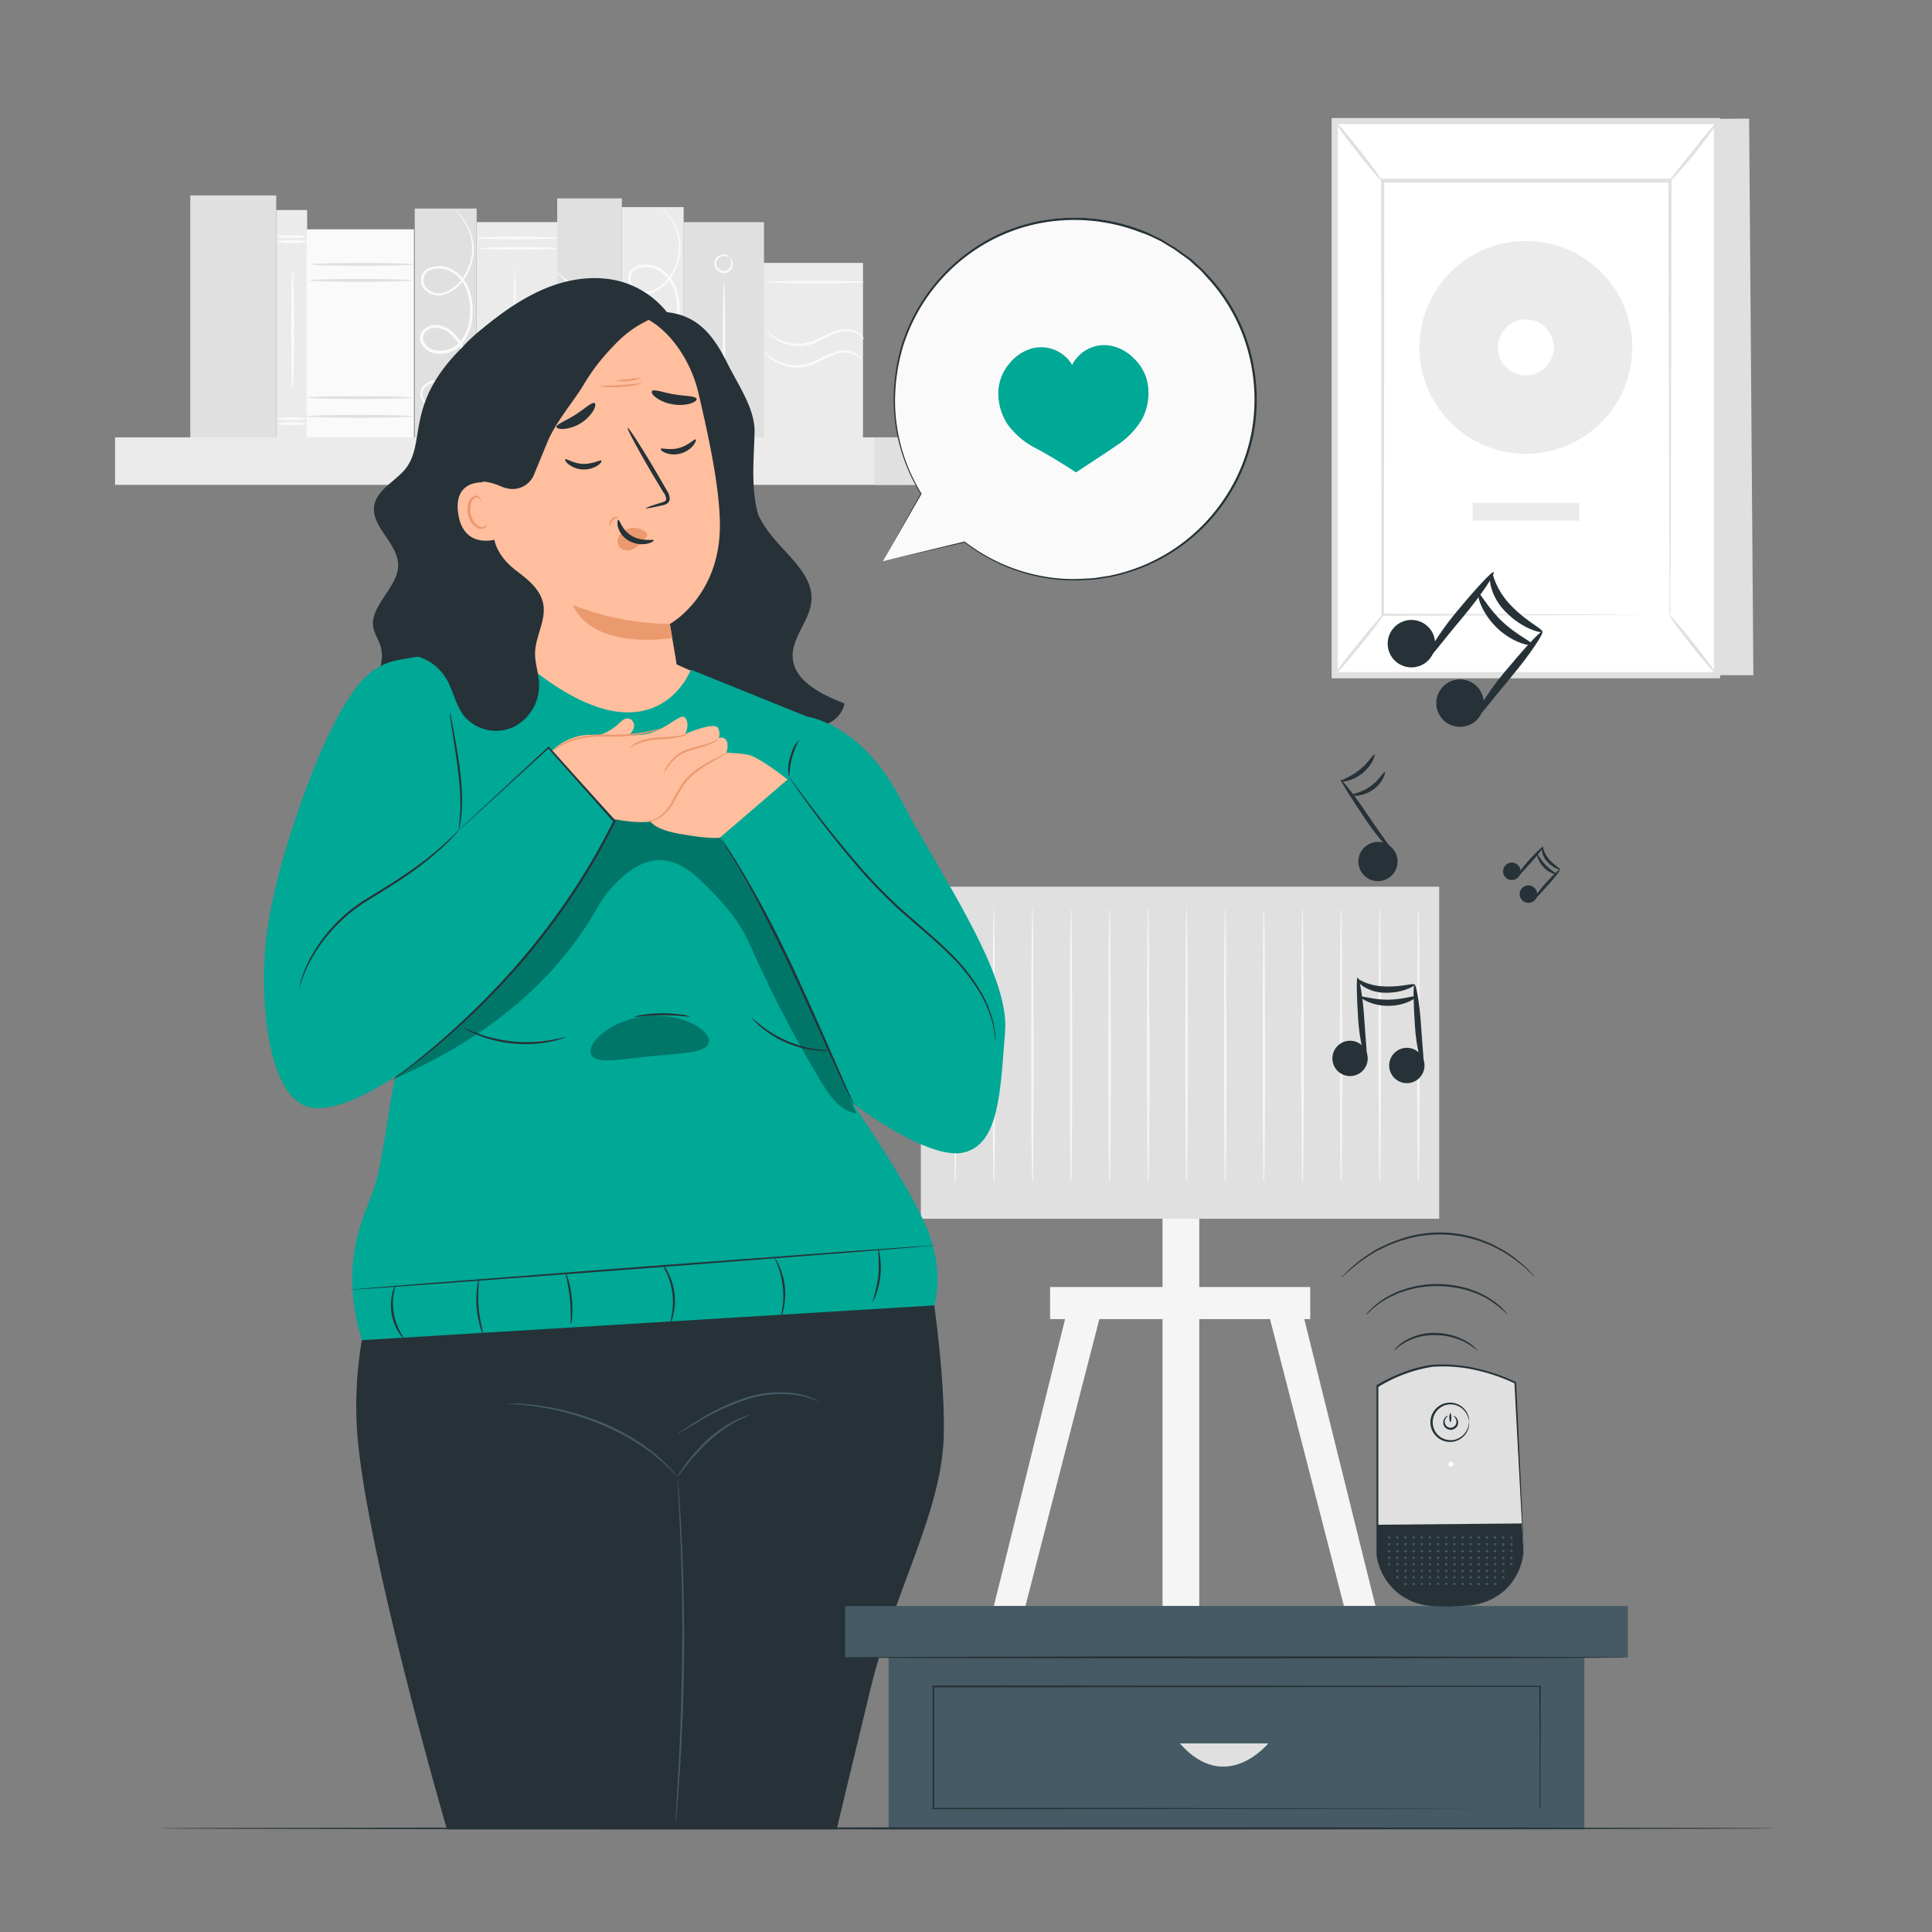 <svg xmlns="http://www.w3.org/2000/svg" viewBox="0 0 500 500"><rect x="0" y="0" width="500" height="500" fill="#808080" stroke="none"/><g id="freepik--background-complete--inject-45"><polygon points="277.38 334.4 257.21 415.62 265.38 415.62 286.31 334.4 277.38 334.4" style="fill:#f5f5f5"></polygon><polygon points="335.81 334.4 355.97 415.62 347.81 415.62 326.88 334.4 335.81 334.4" style="fill:#f5f5f5"></polygon><rect x="300.86" y="312.31" width="9.51" height="103.3" style="fill:#f5f5f5"></rect><rect x="238.32" y="229.47" width="134.14" height="85.94" style="fill:#e0e0e0"></rect><rect x="271.76" y="333.08" width="67.33" height="8.3" style="fill:#f5f5f5"></rect><path d="M247.23,304.2a9.83,9.83,0,0,1,.09,1.57h-.18c-.14-4.2-.24-18.13-.24-34.63,0-10,.07-19,.1-25.6,0-3.21.08-5.84.1-7.76,0-.86.05-1.55.06-2.11a4,4,0,0,1,.07-.74,3.14,3.14,0,0,1,.07.74c0,.56,0,1.25.06,2.11,0,1.92.06,4.55.11,7.76,0,6.63.05,15.64.09,25.6,0,16.5-.1,30.43-.24,34.63h-.18A9.83,9.83,0,0,1,247.23,304.2Z" style="fill:#f5f5f5"></path><path d="M257.22,304.2a9.83,9.83,0,0,1,.09,1.57h-.19c-.13-4.2-.24-18.13-.24-34.63,0-10,.08-19,.1-25.6,0-3.21.08-5.84.11-7.76,0-.86,0-1.55.06-2.11a2.58,2.58,0,0,1,.07-.74,3.64,3.64,0,0,1,.06.74c0,.56,0,1.25.06,2.11,0,1.92.07,4.55.11,7.76,0,6.63.06,15.64.1,25.6,0,16.5-.11,30.43-.24,34.63h-.19A7.75,7.75,0,0,1,257.22,304.2Z" style="fill:#f5f5f5"></path><path d="M267.2,304.2a9.83,9.83,0,0,1,.09,1.57h-.18c-.14-4.2-.24-18.13-.24-34.63,0-10,.07-19,.1-25.6,0-3.21.07-5.84.1-7.76,0-.86.05-1.55.06-2.11a3.14,3.14,0,0,1,.07-.74,4,4,0,0,1,.07.74c0,.56,0,1.25.06,2.11,0,1.92.06,4.55.1,7.76,0,6.63.06,15.64.1,25.6,0,16.5-.1,30.43-.24,34.63h-.18A9.83,9.83,0,0,1,267.2,304.2Z" style="fill:#f5f5f5"></path><path d="M277.18,304.2a8.47,8.47,0,0,1,.09,1.57h-.18c-.14-4.2-.24-18.13-.24-34.63,0-10,.07-19,.1-25.6,0-3.21.08-5.84.1-7.76,0-.86.05-1.55.07-2.11a3.64,3.64,0,0,1,.06-.74,2.58,2.58,0,0,1,.07.74c0,.56,0,1.25.06,2.11,0,1.92.06,4.55.11,7.76,0,6.63.06,15.64.09,25.6,0,16.5-.1,30.43-.24,34.63h-.18A9.83,9.83,0,0,1,277.18,304.2Z" style="fill:#f5f5f5"></path><path d="M287.17,304.2a9.83,9.83,0,0,1,.09,1.57h-.19c-.13-4.2-.23-18.13-.23-34.63,0-10,.07-19,.09-25.6.05-3.21.08-5.84.11-7.76,0-.86,0-1.55.06-2.11a2.58,2.58,0,0,1,.07-.74,3.64,3.64,0,0,1,.06.74c0,.56,0,1.25.07,2.11,0,1.92.06,4.55.1,7.76,0,6.63.06,15.64.1,25.6,0,16.5-.1,30.43-.24,34.63h-.19A7.75,7.75,0,0,1,287.17,304.2Z" style="fill:#f5f5f5"></path><path d="M297.15,304.2a9.83,9.83,0,0,1,.09,1.57h-.18c-.14-4.2-.24-18.13-.24-34.63,0-10,.07-19,.1-25.6,0-3.21.08-5.84.1-7.76,0-.86.05-1.55.06-2.11a4,4,0,0,1,.07-.74,3.14,3.14,0,0,1,.07.74c0,.56,0,1.25.06,2.11,0,1.92.06,4.55.1,7.76,0,6.63.06,15.64.1,25.6,0,16.5-.1,30.43-.24,34.63h-.18A9.83,9.83,0,0,1,297.15,304.2Z" style="fill:#f5f5f5"></path><path d="M307.13,304.2a7.75,7.75,0,0,1,.1,1.57H307c-.14-4.2-.24-18.13-.24-34.63,0-10,.08-19,.1-25.6,0-3.21.08-5.84.11-7.76,0-.86,0-1.55.06-2.11a3.64,3.64,0,0,1,.06-.74,2.58,2.58,0,0,1,.07.74c0,.56,0,1.25.06,2.11,0,1.92.06,4.55.11,7.76,0,6.63.06,15.64.09,25.6,0,16.5-.1,30.43-.23,34.63H307A9.83,9.83,0,0,1,307.13,304.2Z" style="fill:#f5f5f5"></path><path d="M317.12,304.2a9.83,9.83,0,0,1,.09,1.57H317c-.14-4.2-.24-18.13-.24-34.63,0-10,.07-19,.09-25.6.05-3.21.08-5.84.11-7.76,0-.86,0-1.55.06-2.11a3.14,3.14,0,0,1,.07-.74,3.64,3.64,0,0,1,.06.74c0,.56,0,1.25.07,2.11,0,1.92.06,4.55.1,7.76,0,6.63.06,15.64.1,25.6,0,16.5-.1,30.43-.24,34.63H317A9.83,9.83,0,0,1,317.12,304.2Z" style="fill:#f5f5f5"></path><path d="M327.1,304.2a9.83,9.83,0,0,1,.09,1.57H327c-.14-4.2-.24-18.13-.24-34.63,0-10,.07-19,.1-25.6,0-3.21.08-5.84.1-7.76,0-.86,0-1.55.07-2.11a3.64,3.64,0,0,1,.06-.74,3.14,3.14,0,0,1,.07.74c0,.56,0,1.25.06,2.11,0,1.92.06,4.55.11,7.76,0,6.63.05,15.64.09,25.6,0,16.5-.1,30.43-.24,34.63H327A9.83,9.83,0,0,1,327.1,304.2Z" style="fill:#f5f5f5"></path><path d="M337.09,304.2a9.83,9.83,0,0,1,.09,1.57H337c-.13-4.2-.23-18.13-.23-34.63,0-10,.07-19,.09-25.6,0-3.21.08-5.84.11-7.76,0-.86,0-1.55.06-2.11a2.58,2.58,0,0,1,.07-.74,3.64,3.64,0,0,1,.06.74c0,.56,0,1.25.06,2.11,0,1.92.07,4.55.11,7.76,0,6.63.06,15.64.1,25.6,0,16.5-.1,30.43-.24,34.63H337A7.75,7.75,0,0,1,337.09,304.2Z" style="fill:#f5f5f5"></path><path d="M347.07,304.2a9.83,9.83,0,0,1,.09,1.57H347c-.14-4.2-.24-18.13-.24-34.63,0-10,.07-19,.1-25.6,0-3.21.07-5.84.1-7.76,0-.86.05-1.55.06-2.11a3.14,3.14,0,0,1,.07-.74,4,4,0,0,1,.07.74c0,.56,0,1.25.06,2.11,0,1.92.06,4.55.1,7.76,0,6.63.06,15.64.1,25.6,0,16.5-.1,30.43-.24,34.63H347A9.83,9.83,0,0,1,347.07,304.2Z" style="fill:#f5f5f5"></path><path d="M357.05,304.2a8.47,8.47,0,0,1,.09,1.57H357c-.14-4.2-.24-18.13-.24-34.63,0-10,.07-19,.1-25.6,0-3.21.08-5.84.1-7.76,0-.86.05-1.55.07-2.11a3.64,3.64,0,0,1,.06-.74,2.58,2.58,0,0,1,.07.74c0,.56,0,1.25.06,2.11,0,1.92.06,4.55.11,7.76,0,6.63.06,15.64.09,25.6,0,16.5-.1,30.43-.24,34.63H357A9.83,9.83,0,0,1,357.05,304.2Z" style="fill:#f5f5f5"></path><path d="M367,304.2a9.83,9.83,0,0,1,.09,1.57H367c-.14-4.2-.24-18.13-.24-34.63,0-10,.07-19,.09-25.6.05-3.21.08-5.84.11-7.76,0-.86,0-1.55.06-2.11a2.58,2.58,0,0,1,.07-.74,3.64,3.64,0,0,1,.06.74c0,.56,0,1.25.07,2.11,0,1.92.06,4.55.1,7.76,0,6.63.06,15.64.1,25.6,0,16.5-.1,30.43-.24,34.63H367A8.47,8.47,0,0,1,367,304.2Z" style="fill:#f5f5f5"></path><polygon points="453.77 174.74 352.31 174.74 353.74 31.34 452.67 30.7 453.77 174.74" style="fill:#e0e0e0"></polygon><rect x="345.42" y="31.34" width="98.94" height="143.41" style="fill:#fff"></rect><path d="M445.17,175.55H344.62v-145H445.17Zm-98.94-1.61h97.33V32.14H346.23Z" style="fill:#e0e0e0"></path><rect x="357.72" y="46.87" width="74.35" height="112.34" style="fill:#fff"></rect><path d="M432.07,159.21s0-.19,0-.56,0-.91,0-1.6c0-1.43,0-3.5,0-6.17,0-5.41-.06-13.26-.1-23.16-.05-19.81-.12-47.85-.19-80.85l.38.38-74.34,0h0l.41-.42c0,42.38-.06,81.45-.08,112.34l-.33-.33,54.08.17,15,.09,3.93,0,1.37,0s-.43,0-1.3,0l-3.87,0-14.89.09-54.29.17h-.34v-.34c0-30.89-.05-70-.08-112.34v-.42h.43l74.34,0h.39v.38c-.07,33.11-.14,61.23-.18,81.1,0,9.87-.08,17.69-.11,23.07,0,2.64,0,4.69,0,6.1,0,.67,0,1.18,0,1.56A2.61,2.61,0,0,1,432.07,159.21Z" style="fill:#e0e0e0"></path><path d="M444.64,31.34c.18.13-2.39,3.8-5.83,8.12s-6.57,7.56-6.74,7.41,2.65-3.62,6.08-7.93S444.45,31.19,444.64,31.34Z" style="fill:#e0e0e0"></path><path d="M444.36,174.74c-.18.15-3.08-3.21-6.47-7.5s-6-7.89-5.82-8,3.08,3.22,6.48,7.51S444.54,174.6,444.36,174.74Z" style="fill:#e0e0e0"></path><path d="M345.41,174.63l13-16" style="fill:#fff"></path><path d="M358.37,158.64c.18.15-2.58,3.84-6.15,8.26s-6.63,7.88-6.81,7.73,2.58-3.84,6.16-8.26S358.19,158.5,358.37,158.64Z" style="fill:#e0e0e0"></path><path d="M345.42,31.34c.19-.15,3.05,3.18,6.41,7.42s5.93,7.81,5.75,8-3.05-3.18-6.4-7.43S345.24,31.48,345.42,31.34Z" style="fill:#e0e0e0"></path><path d="M394.89,62.36A27.54,27.54,0,1,0,422.43,89.9,27.54,27.54,0,0,0,394.89,62.36Zm0,34.78a7.24,7.24,0,1,1,7.24-7.24A7.24,7.24,0,0,1,394.89,97.14Z" style="fill:#ebebeb"></path><rect x="381.1" y="130.1" width="27.59" height="4.64" style="fill:#ebebeb"></rect><rect x="196.97" y="68.05" width="26.38" height="45.46" transform="translate(420.31 181.55) rotate(180)" style="fill:#ebebeb"></rect><rect x="123.39" y="57.48" width="20.83" height="56.75" transform="translate(267.6 171.71) rotate(180)" style="fill:#ebebeb"></rect><path d="M123.14,61.58c0-.17,4.77-.32,10.64-.32s10.64.15,10.64.32-4.76.32-10.64.32S123.14,61.76,123.14,61.58Z" style="fill:#fafafa"></path><path d="M124.3,64.27c0-.17,4.5-.31,10.06-.31s10.06.14,10.06.31-4.5.32-10.06.32S124.3,64.45,124.3,64.27Z" style="fill:#fafafa"></path><path d="M133.21,103c-.18,0-.32-7.52-.32-16.79s.14-16.79.32-16.79.31,7.52.31,16.79S133.38,103,133.21,103Z" style="fill:#fafafa"></path><path d="M123.39,108.23c0-.17,4.56-.32,10.19-.32s10.2.15,10.2.32-4.57.32-10.2.32S123.39,108.4,123.39,108.23Z" style="fill:#fafafa"></path><path d="M123.39,110.67c0-.18,4.68-.32,10.45-.32s10.45.14,10.45.32-4.68.31-10.45.31S123.39,110.84,123.39,110.67Z" style="fill:#fafafa"></path><rect x="144.2" y="51.35" width="16.73" height="62.88" transform="translate(305.13 165.57) rotate(180)" style="fill:#e0e0e0"></rect><path d="M144.1,80.23A15.81,15.81,0,0,1,146.68,82l6,4.58,6,4.59a15.72,15.72,0,0,1,2.42,2,14.68,14.68,0,0,1-2.68-1.66c-1.61-1.09-3.79-2.65-6.15-4.45s-4.45-3.48-5.93-4.73A15,15,0,0,1,144.1,80.23Z" style="fill:#fafafa"></path><path d="M144,70.38c.12-.13,3.95,3,8.56,6.92s8.27,7.27,8.16,7.4-4-3-8.57-6.92S143.91,70.51,144,70.38Z" style="fill:#fafafa"></path><rect x="71.48" y="54.37" width="8" height="59.91" transform="translate(150.97 168.64) rotate(180)" style="fill:#ebebeb"></rect><path d="M71.82,62.53c0,.21,1.67.38,3.74.38s3.75-.17,3.75-.38-1.67-.38-3.75-.38S71.82,62.32,71.82,62.53Z" style="fill:#fafafa"></path><path d="M71.65,61.23c0,.2,1.68.37,3.75.37s3.75-.17,3.75-.37-1.68-.38-3.75-.38S71.65,61,71.65,61.23Z" style="fill:#fafafa"></path><path d="M71.82,109.64c0,.21,1.67.38,3.74.38s3.75-.17,3.75-.38-1.67-.38-3.75-.38S71.82,109.43,71.82,109.64Z" style="fill:#fafafa"></path><path d="M71.65,108.34c0,.21,1.68.37,3.75.37s3.75-.16,3.75-.37S77.47,108,75.4,108,71.65,108.13,71.65,108.34Z" style="fill:#fafafa"></path><path d="M75.73,100.51c.21,0,.38-6.86.38-15.32s-.17-15.32-.38-15.32-.38,6.86-.38,15.32S75.52,100.51,75.73,100.51Z" style="fill:#fafafa"></path><rect x="107.35" y="53.98" width="16.01" height="59.91" transform="translate(230.7 167.87) rotate(180)" style="fill:#e0e0e0"></rect><path d="M118.85,114.66a1.63,1.63,0,0,0,.19-.33c.11-.22.27-.55.45-1a17.28,17.28,0,0,0,1.17-4.06,10.66,10.66,0,0,0-.94-6.59,8.76,8.76,0,0,0-2.84-3.13,6.57,6.57,0,0,0-4.61-1.09,4.91,4.91,0,0,0-2.38,1.1,3.15,3.15,0,0,0-1.15,2.53,3.65,3.65,0,0,0,1.37,2.54,5,5,0,0,0,2.73,1.16,7.25,7.25,0,0,0,5.67-2.07A9.08,9.08,0,0,0,121.33,98a15.37,15.37,0,0,0-.83-6.69,12.34,12.34,0,0,0-3.93-5.84,6.44,6.44,0,0,0-3.45-1.36,4.49,4.49,0,0,0-3.6,1.28,2.94,2.94,0,0,0-.82,1.87,3.5,3.5,0,0,0,.55,2,5.21,5.21,0,0,0,3.23,2.21,7.54,7.54,0,0,0,7-2.37,11.74,11.74,0,0,0,2.75-6.74,16.6,16.6,0,0,0-.69-7A9.64,9.64,0,0,0,117.45,70a7.07,7.07,0,0,0-6.35-.67A3.34,3.34,0,0,0,109,71.76a3.82,3.82,0,0,0,.73,3,5,5,0,0,0,5.39,1.43,9.23,9.23,0,0,0,4.25-3A13.58,13.58,0,0,0,122.59,65a13.33,13.33,0,0,0-4-9.91,8.27,8.27,0,0,0-.83-.71,1.79,1.79,0,0,0-.31-.22,15.52,15.52,0,0,1,3.39,4.46A13,13,0,0,1,122.17,65,13.2,13.2,0,0,1,119,72.83a8.71,8.71,0,0,1-4,2.81,4.41,4.41,0,0,1-4.73-1.24,3.28,3.28,0,0,1-.59-2.52,2.68,2.68,0,0,1,1.7-2,6.42,6.42,0,0,1,5.74.65,9,9,0,0,1,3.81,5,15.9,15.9,0,0,1,.63,6.68A11.07,11.07,0,0,1,119,88.53a6.82,6.82,0,0,1-6.33,2.13,4.43,4.43,0,0,1-2.76-1.87,2.29,2.29,0,0,1,.18-2.92,3.74,3.74,0,0,1,3-1,5.68,5.68,0,0,1,3.06,1.2,11.77,11.77,0,0,1,3.69,5.49,14.59,14.59,0,0,1,.82,6.36,8.44,8.44,0,0,1-2.58,5.36,6.64,6.64,0,0,1-5.15,1.93c-1.76-.15-3.48-1.49-3.59-3.11a2.59,2.59,0,0,1,.94-2.08,4.26,4.26,0,0,1,2.1-1,6.12,6.12,0,0,1,4.26,1,8.28,8.28,0,0,1,2.73,2.94,10.32,10.32,0,0,1,1,6.34,19.15,19.15,0,0,1-1,4A14.2,14.2,0,0,0,118.85,114.66Z" style="fill:#fafafa"></path><rect x="79.36" y="59.36" width="27.77" height="54.56" transform="translate(186.49 173.27) rotate(180)" style="fill:#fafafa"></rect><path d="M80.31,68.42c0,.21,6,.38,13.44.38s13.44-.17,13.44-.38-6-.37-13.44-.37S80.31,68.22,80.31,68.42Z" style="fill:#e0e0e0"></path><path d="M80,72.56c0,.21,5.94.38,13.27.38s13.26-.17,13.26-.38-5.94-.38-13.26-.38S80,72.35,80,72.56Z" style="fill:#e0e0e0"></path><path d="M79.08,107.75c0,.21,6.25.37,14,.37s14-.16,14-.37-6.25-.38-14-.38S79.08,107.54,79.08,107.75Z" style="fill:#e0e0e0"></path><path d="M79.45,102.89c0,.2,6.1.37,13.61.37s13.62-.17,13.62-.37-6.1-.38-13.62-.38S79.45,102.68,79.45,102.89Z" style="fill:#e0e0e0"></path><rect x="160.92" y="53.6" width="16.01" height="59.91" transform="translate(337.85 167.11) rotate(180)" style="fill:#ebebeb"></rect><path d="M172.42,114.27s.08-.1.19-.32.27-.56.46-1a17.36,17.36,0,0,0,1.16-4.06,10.57,10.57,0,0,0-.94-6.59,8.65,8.65,0,0,0-2.83-3.13,6.59,6.59,0,0,0-4.61-1.09,4.89,4.89,0,0,0-2.39,1.1,3.18,3.18,0,0,0-1.15,2.53,3.69,3.69,0,0,0,1.37,2.54,5,5,0,0,0,2.73,1.15,7.26,7.26,0,0,0,5.68-2.06,9.17,9.17,0,0,0,2.81-5.76,15.33,15.33,0,0,0-.83-6.68,12.34,12.34,0,0,0-3.92-5.84,6.47,6.47,0,0,0-3.46-1.36A4.51,4.51,0,0,0,163.1,85a2.91,2.91,0,0,0-.83,1.88,3.5,3.5,0,0,0,.55,2,5.23,5.23,0,0,0,3.23,2.2,7.53,7.53,0,0,0,7-2.36,11.77,11.77,0,0,0,2.75-6.74,16.63,16.63,0,0,0-.69-7A9.67,9.67,0,0,0,171,69.59a7.12,7.12,0,0,0-6.36-.66,3.33,3.33,0,0,0-2.07,2.44,3.88,3.88,0,0,0,.73,3,5,5,0,0,0,5.39,1.43,9.37,9.37,0,0,0,4.25-3,13.62,13.62,0,0,0,3.2-8.22,13.22,13.22,0,0,0-4-9.9,10.42,10.42,0,0,0-.83-.72,1.37,1.37,0,0,0-.31-.21,15.23,15.23,0,0,1,3.4,4.45,13,13,0,0,1-1.86,14.25,8.81,8.81,0,0,1-4,2.81A4.41,4.41,0,0,1,163.83,74a3.22,3.22,0,0,1-.6-2.52,2.69,2.69,0,0,1,1.7-1.95,6.42,6.42,0,0,1,5.74.65,8.93,8.93,0,0,1,3.81,5,16,16,0,0,1,.64,6.68,11.11,11.11,0,0,1-2.57,6.32,6.82,6.82,0,0,1-6.33,2.13,4.47,4.47,0,0,1-2.76-1.87,2.29,2.29,0,0,1,.18-2.92,3.78,3.78,0,0,1,3-1,5.69,5.69,0,0,1,3.06,1.21,11.62,11.62,0,0,1,3.69,5.48,14.64,14.64,0,0,1,.82,6.37,8.4,8.4,0,0,1-2.58,5.35,6.63,6.63,0,0,1-5.15,1.93c-1.76-.14-3.48-1.48-3.58-3.1a2.54,2.54,0,0,1,.93-2.08,4.41,4.41,0,0,1,2.1-1,6.12,6.12,0,0,1,4.26,1,8.34,8.34,0,0,1,2.73,2.93,10.36,10.36,0,0,1,1,6.35,18.71,18.71,0,0,1-1,4.05C172.6,113.8,172.39,114.26,172.42,114.27Z" style="fill:#fafafa"></path><rect x="49.24" y="50.58" width="22.24" height="62.93" transform="translate(120.73 164.08) rotate(180)" style="fill:#e0e0e0"></rect><rect x="176.93" y="57.48" width="20.8" height="56.02" transform="translate(374.65 170.99) rotate(180)" style="fill:#e0e0e0"></rect><path d="M198.25,85.42a17.52,17.52,0,0,0,3.31,2.35,11.33,11.33,0,0,0,4.18,1.16,10.72,10.72,0,0,0,5.2-.9c1.75-.75,3.36-1.71,5-2.28a7.91,7.91,0,0,1,4.53-.41,4.84,4.84,0,0,1,2.63,1.59,2.08,2.08,0,0,1,.52,1c-.06,0-.21-.34-.7-.83a4.94,4.94,0,0,0-2.55-1.32,7.65,7.65,0,0,0-4.23.52c-1.55.57-3.13,1.53-4.95,2.31a10.91,10.91,0,0,1-5.49.9,11.27,11.27,0,0,1-4.34-1.34,9.26,9.26,0,0,1-2.42-1.86A2.77,2.77,0,0,1,198.25,85.42Z" style="fill:#fafafa"></path><path d="M197.78,91a18.68,18.68,0,0,0,3.31,2.35,11.79,11.79,0,0,0,4.18,1.16,11,11,0,0,0,5.2-.9c1.75-.76,3.36-1.72,5-2.28a7.77,7.77,0,0,1,4.54-.41,4.79,4.79,0,0,1,2.62,1.59,1.93,1.93,0,0,1,.52,1c-.06,0-.21-.35-.7-.84a5,5,0,0,0-2.54-1.32,7.7,7.7,0,0,0-4.24.53c-1.55.56-3.13,1.53-4.95,2.31a11,11,0,0,1-5.49.9,11.27,11.27,0,0,1-4.34-1.35,9.67,9.67,0,0,1-2.42-1.85A3.13,3.13,0,0,1,197.78,91Z" style="fill:#fafafa"></path><path d="M198.13,73c0-.17,5.72-.31,12.79-.31s12.79.14,12.79.31-5.73.32-12.79.32S198.13,73.2,198.13,73Z" style="fill:#fafafa"></path><path d="M188.7,66.51a3,3,0,0,0-1.81-.15,2.15,2.15,0,0,0-1.4,1.16A2,2,0,0,0,188.07,70a2.17,2.17,0,0,0,1.11-1.45,3.09,3.09,0,0,0-.22-1.81s.2.08.4.39a2.32,2.32,0,0,1,.26,1.5,2.56,2.56,0,0,1-1.29,1.89A2.56,2.56,0,0,1,185,67.29a2.59,2.59,0,0,1,1.84-1.37,2.21,2.21,0,0,1,1.51.21C188.62,66.31,188.72,66.49,188.7,66.51Z" style="fill:#fafafa"></path><path d="M187.36,107.9c-.18,0-.32-7.86-.32-17.54s.14-17.54.32-17.54.31,7.85.31,17.54S187.53,107.9,187.36,107.9Z" style="fill:#fafafa"></path><rect x="29.78" y="113.19" width="215.29" height="12.29" style="fill:#ebebeb"></rect><rect x="226.28" y="113.19" width="18.8" height="12.29" style="fill:#e0e0e0"></rect></g><g id="freepik--speech-bubble--inject-45"><path d="M228.48,145.25l9.92-17.48a46.84,46.84,0,1,1,11.22,12.48v0Z" style="fill:#fafafa"></path><path d="M228.48,145.25l21.18-4.85a.14.14,0,0,0,.11-.16l0-.05,0,0-.18.18a47.77,47.77,0,0,0,9.61,5.8A46.73,46.73,0,0,0,272,149.81a41.81,41.81,0,0,0,7.4.37c1.28-.07,2.57-.1,3.88-.21l3.95-.6a47.19,47.19,0,0,0,37.13-36.82,47.74,47.74,0,0,0-.56-20.81,46,46,0,0,0-10-19.23l-1.91-2.1c-.63-.71-1.37-1.29-2.05-1.94s-1.36-1.3-2.12-1.84L305.43,65a20.73,20.73,0,0,0-2.32-1.54L300.73,62l-2.48-1.21a22.5,22.5,0,0,0-2.51-1.11,47.67,47.67,0,0,0-21-3.22,46.2,46.2,0,0,0-19.24,5.68,47.52,47.52,0,0,0-22.2,27.32,50.55,50.55,0,0,0-2,15.21,46.39,46.39,0,0,0,2.29,13.13,47.55,47.55,0,0,0,4.69,10.06v-.13l-9.81,17.55,10-17.42a.15.15,0,0,0,0-.13,47.23,47.23,0,0,1-4.61-10,46.27,46.27,0,0,1-2.22-13,50.1,50.1,0,0,1,2.07-15.08,47,47,0,0,1,22-27,45.73,45.73,0,0,1,19-5.61,47.54,47.54,0,0,1,20.73,3.2A22.74,22.74,0,0,1,298,61.25l2.46,1.19,2.34,1.43a18.29,18.29,0,0,1,2.3,1.52L307.34,67c.76.54,1.39,1.23,2.09,1.83s1.42,1.22,2,1.92l1.88,2.08a45.63,45.63,0,0,1,9.92,19,47.27,47.27,0,0,1,.56,20.57,46.25,46.25,0,0,1-7.8,17.88A46.76,46.76,0,0,1,287.13,149l-3.91.6c-1.3.11-2.58.15-3.85.22a41.25,41.25,0,0,1-7.34-.35,46.62,46.62,0,0,1-12.74-3.58,48,48,0,0,1-9.59-5.71.14.14,0,0,0-.19.19l0,0,.07-.21Z" style="fill:#263238"></path><path d="M258.39,100.91a12.11,12.11,0,0,1,2.73-6.7,11.62,11.62,0,0,1,5.82-4,9.34,9.34,0,0,1,10.53,4.23,9.34,9.34,0,0,1,9.82-5,11.53,11.53,0,0,1,6.22,3.38A12,12,0,0,1,297,99.17a14.65,14.65,0,0,1-1.32,9.1,20.8,20.8,0,0,1-6.77,7.07c-4.51,3.06-10.45,6.91-10.45,6.91s-5.4-3.59-10.21-6.15a20.7,20.7,0,0,1-7.5-6.29A14.68,14.68,0,0,1,258.39,100.91Z" style="fill:#00A896"></path></g><g id="freepik--Character--inject-45"><path d="M102.9,318.67c0,1-11.74,19.89-10.63,49.17s23.4,105.61,23.4,105.61H216.54S219,463,225.26,437.19s18.62-45.91,19-66.13-5-49.67-5-49.67Z" style="fill:#263238"></path><path d="M175.34,382.18a2.32,2.32,0,0,1-.37-.34l-1-1-.72-.76-.91-.84a28.4,28.4,0,0,0-2.26-2l-1.36-1.12L167.18,375c-1.05-.81-2.27-1.51-3.51-2.32a68,68,0,0,0-8.63-4.26,75,75,0,0,0-9.16-3c-1.44-.33-2.81-.68-4.11-.9l-1.88-.34-1.74-.25c-1.11-.18-2.12-.26-3-.35s-1.65-.16-2.27-.19l-1.45-.1a1.56,1.56,0,0,1-.5-.08l.5,0h1.46c.63,0,1.4,0,2.29.1s1.91.12,3,.28l1.75.21,1.9.32c1.31.2,2.69.53,4.14.85a69.53,69.53,0,0,1,9.25,2.95,64.41,64.41,0,0,1,8.68,4.33c1.24.83,2.47,1.55,3.51,2.38l1.54,1.14,1.35,1.16c.87.71,1.59,1.44,2.23,2.07l.88.88.69.8.93,1.11C175.26,382,175.36,382.17,175.34,382.18Z" style="fill:#455a64"></path><path d="M194.3,366.06c0,.09-1.31.55-3.33,1.61a32.27,32.27,0,0,0-3.42,2.06,45.32,45.32,0,0,0-3.83,3,55.12,55.12,0,0,0-6.06,6.51c-1.42,1.79-2.25,3-2.32,2.9a4,4,0,0,1,.49-.88c.33-.54.86-1.31,1.54-2.24a44.69,44.69,0,0,1,6-6.68,37.88,37.88,0,0,1,3.91-3,28.55,28.55,0,0,1,3.52-2,21.09,21.09,0,0,1,2.53-1A4.11,4.11,0,0,1,194.3,366.06Z" style="fill:#455a64"></path><path d="M212,362.69a29.94,29.94,0,0,0-5.49-1.59,29.44,29.44,0,0,0-13.62,1.2,64,64,0,0,0-12.51,5.88l-3.63,2.14a9,9,0,0,1-1.36.74,8.17,8.17,0,0,1,1.26-.91c.82-.56,2-1.35,3.55-2.28a57.12,57.12,0,0,1,12.54-6.07,28.38,28.38,0,0,1,13.83-1.07,19.2,19.2,0,0,1,4.05,1.24c.47.19.8.39,1,.5S212,362.67,212,362.69Z" style="fill:#455a64"></path><path d="M174.83,471.76a1.34,1.34,0,0,1,0-.23c0-.19,0-.41,0-.68q.06-1,.15-2.61c.14-2.31.33-5.58.57-9.59.44-8.1.88-19.3,1-31.67s-.24-23.58-.59-31.68c-.19-4-.35-7.29-.46-9.6q-.08-1.65-.12-2.61l0-.68a2.07,2.07,0,0,1,0-.23.65.65,0,0,1,0,.23l.07.67c0,.64.12,1.51.22,2.61.18,2.26.4,5.54.62,9.59.44,8.1.81,19.31.74,31.7s-.57,23.59-1.11,31.69c-.26,4.05-.51,7.32-.72,9.58-.11,1.1-.19,2-.25,2.61,0,.27-.06.49-.08.67A.65.65,0,0,1,174.83,471.76Z" style="fill:#455a64"></path><path d="M218.56,182.06c-6-2.32-13-5.8-13.4-11.83-.38-5.17,4.44-9.56,4.84-14.72.52-6.84-6.44-11.82-10.74-17.4a29,29,0,0,1-3.06-4.92c-.26-1-.49-2.05-.67-3.09-1-6-.41-12.1-.25-18.16s-4.1-12.07-6.85-17.57c-3.57-7.13-7.36-12.59-15.77-13.58h0c-19.12,20.66-30.39,48.85-24.06,75.44,2.24,9.41,6.23,18.58,12.64,26.17A46.32,46.32,0,0,0,186.73,198c.18-1.46.36-2.92.53-4.38a22.46,22.46,0,0,0,15.43,3.46l-4.26-5.06a15.19,15.19,0,0,0,15.41-.62,6.78,6.78,0,0,1-4.14-3.35C213.71,188.6,217.88,185.76,218.56,182.06Z" style="fill:#263238"></path><path d="M95.06,180.83c2-4.44,4.67-9.16,3.48-13.42-.52-1.89-1.79-3.53-2-5.5-.52-5.07,6-9.77,6.48-15,.58-6.53-8.54-11.23-5.7-17.57,1.36-3.05,5-5,7.33-7.67,5.9-6.8-.14-16.65,14.59-31.37L127.16,114a532.9,532.9,0,0,0,9.47,65.09L95.87,193.5C92.11,190.77,93.1,185.27,95.06,180.83Z" style="fill:#263238"></path><path d="M162.08,73.3c-6.46-2.23-13.68-1.48-20.06,1s-12,6.47-17.29,10.83c-3,2.45-5.86,5.08-7.71,8.44-3.38,6.13-2.72,13.59-2,20.55.61,5.62,1.31,11.51,4.52,16.16a17.39,17.39,0,0,0,13.11,7.38l42.87-52.16A23.48,23.48,0,0,0,162.08,73.3Z" style="fill:#263238"></path><path d="M180.67,101.37c-2.57-10.84-12.14-23-22.86-20L133.63,92.09a19,19,0,0,0-11.17,19.65c0,.42-.09-.08,0,.23l13,65.89a20,20,0,0,0,23.44,15.75h0a20,20,0,0,0,16-23c-.9-5.34-1.54-9.17-1.54-9.14s13.19-7.19,12.95-26C186.2,126.18,183.53,113.41,180.67,101.37Z" style="fill:#ffbe9d"></path><path d="M155.32,99.91a19.7,19.7,0,0,0,5.49.19,19.37,19.37,0,0,0,5.41-.92c0-.13-2.44.27-5.44.47S155.33,99.77,155.32,99.91Z" style="fill:#eb996e"></path><path d="M159.29,98.56A13.29,13.29,0,0,0,166,97.8a21.65,21.65,0,0,0-3.34.36A24.86,24.86,0,0,0,159.29,98.56Z" style="fill:#eb996e"></path><path d="M157.82,136c.12,0,.15-.78.81-1.37s1.41-.61,1.42-.73-.19-.16-.53-.14a2,2,0,0,0-1.81,1.7C157.67,135.84,157.76,136,157.82,136Z" style="fill:#eb996e"></path><path d="M171,116.19c.2-.38,2.29.43,4.76-.26s3.93-2.41,4.28-2.19c.17.1,0,.72-.6,1.51a6.46,6.46,0,0,1-3.33,2.12,6.19,6.19,0,0,1-3.89-.17C171.31,116.83,170.91,116.36,171,116.19Z" style="fill:#263238"></path><path d="M146.29,118.89c.31-.3,2.07,1.09,4.62,1.16s4.47-1.15,4.74-.83c.13.15-.18.7-1,1.27a6.53,6.53,0,0,1-3.8,1,6.29,6.29,0,0,1-3.67-1.31C146.4,119.59,146.14,119,146.29,118.89Z" style="fill:#263238"></path><path d="M167.16,131.52c0-.14,1.49-.68,4-1.44.63-.18,1.22-.41,1.25-.87a3.23,3.23,0,0,0-.75-1.83l-2.75-4.58c-3.84-6.52-6.74-11.93-6.48-12.08s3.6,5,7.44,11.53c.93,1.62,1.82,3.15,2.67,4.62a3.8,3.8,0,0,1,.77,2.47,1.64,1.64,0,0,1-.9,1.12,4.09,4.09,0,0,1-1.07.34C168.78,131.38,167.2,131.66,167.16,131.52Z" style="fill:#263238"></path><path d="M148.34,156.61s3.36,11.3,25.64,8.52l-.62-3.66A70.18,70.18,0,0,1,148.34,156.61Z" style="fill:#eb996e"></path><path d="M167.14,137.78a4.61,4.61,0,0,0-4.36-1,4.19,4.19,0,0,0-2.6,2,2.67,2.67,0,0,0,.31,3,3.09,3.09,0,0,0,3.45.27,9.52,9.52,0,0,0,2.89-2.48,2.71,2.71,0,0,0,.6-.87.86.86,0,0,0-.17-.94" style="fill:#eb996e"></path><path d="M160,134.54c.41-.1.89,2.64,3.56,4.18s5.54.74,5.62,1.12c.07.16-.55.64-1.78.89a7,7,0,0,1-4.67-.78,6,6,0,0,1-2.8-3.54C159.67,135.29,159.85,134.56,160,134.54Z" style="fill:#263238"></path><path d="M144,110.52c-.07-.74,2.37-1.55,4.91-3.19s4.37-3.42,5-3c.29.19.2,1-.39,2A10.19,10.19,0,0,1,146,111C144.83,111.11,144.09,110.86,144,110.52Z" style="fill:#263238"></path><path d="M168.79,101.16c.68-.48,2.93.46,5.74.91s5.26.39,5.72,1.08c.19.32-.27.84-1.39,1.23a10.08,10.08,0,0,1-4.82.24,9.77,9.77,0,0,1-4.41-1.84C168.72,102.05,168.48,101.4,168.79,101.16Z" style="fill:#263238"></path><path d="M168.42,78.58a26,26,0,0,0-17.1-3.34,34.42,34.42,0,0,0-16.2,7C128,87.78,123,95.55,119.82,103.75a10.41,10.41,0,0,0-1,5c.2,1.65,1.15,3.2,1,4.86-.17,1.89-1.7,3.41-2.4,5.19a7.67,7.67,0,0,0,.09,5.48,17.36,17.36,0,0,0-.74,2.12c-.07.26-.13.44-.19.74a6.69,6.69,0,0,0-.14.84,8.19,8.19,0,0,0,0,1.56,9.7,9.7,0,0,0,1.53,4.32c1.32,2,2.52,2.65,2.87,2.38s0-1.46-.42-3.41a9.54,9.54,0,0,1-.15-3.27,4.58,4.58,0,0,1,.19-.75c.9,1,1.89,1.9,2.87,2.81-1.41-2.05-1.11-4.75.06-7l.07,0c.19-.1.25,0,.16,0l.66,0,.72,0a12.71,12.71,0,0,1,2.76.54c.47.15,1,.32,1.44.53l.37.16.62.23a11.75,11.75,0,0,0,1.25.36h.05a6,6,0,0,0,6.74-3.67l3.7-9c2.51-5.37,6.71-10.14,9.13-14.23a52.43,52.43,0,0,1,7.72-10,30,30,0,0,1,6.5-5.36c1.62-.93,2.73-1.32,2.83-1.79a7.83,7.83,0,0,1,5.47,3.22C174.39,82.26,171.34,80.39,168.42,78.58Z" style="fill:#263238"></path><path d="M127.41,125.26c-.28-.49-10.4-2.32-8.81,7.83,1.55,9.87,11.15,6.25,11.12,6S127.41,125.26,127.41,125.26Z" style="fill:#ffbe9d"></path><path d="M126.08,135.8s-.15.15-.42.33a1.71,1.71,0,0,1-1.28.23c-1.1-.21-2.24-1.73-2.57-3.5a5.62,5.62,0,0,1,.09-2.53A2,2,0,0,1,123,128.8a.89.89,0,0,1,1.09.31c.17.26.14.46.2.47s.18-.2,0-.59a1.21,1.21,0,0,0-.49-.56,1.38,1.38,0,0,0-1-.1,2.48,2.48,0,0,0-1.55,1.82,5.84,5.84,0,0,0-.16,2.84c.38,2,1.7,3.67,3.19,3.86a1.87,1.87,0,0,0,1.53-.51C126.1,136,126.12,135.82,126.08,135.8Z" style="fill:#eb996e"></path><polygon points="130.84 167.32 137.81 166.46 175.07 171.93 186.42 177.03 159.9 196.32 129.68 174.71 130.84 167.32" style="fill:#ffbe9d"></polygon><path d="M102.39,278.89c-.71.44-3,19.47-5.08,27s-10.2,19.29-3.67,40.95l148.09-9s2.65-7.06-1.13-18.06-20.07-34.38-20.07-34.38l2.77-62.92-14.38-37-30.11-12.18s-4.66,12.52-18.71,10.93-29.18-17.09-29.18-17.09l-17.24,2Z" style="fill:#00A896"></path><g style="opacity:0.3"><path d="M205.44,238.22c-2.9-8.59-6.79-17.35-14-22.84-5.29-4-11.93-5.89-18.53-6.75-5.51-.71-11.23-.75-16.48,1.05-6.8,2.31-12.24,7.45-17,12.82-8.14,9.18-15,19.42-21.79,29.62-5.55,8.3-10.12,18.78-15.67,27.08,21.61-9.37,40.68-23.46,52.4-43.9a29.9,29.9,0,0,1,9.82-10.68c6.37-3.86,11.82-1.86,17.19,3.3s9.81,10,12.82,16.81a315.13,315.13,0,0,0,18.44,35.45c2.15,3.56,4.9,7.43,9,7.95C214.1,272.33,211,254.81,205.44,238.22Z"></path></g><path d="M114.73,169.05c-.88.29-4.16.33-11.81,1.8s-11.86,7.29-17.45,18.47-15.3,37.94-16.77,55.59,1.47,40.3,12.06,41.77,29.1-12.83,36.74-20.18c3.8-3.65,16.57-15.48,25.64-28.09A207.66,207.66,0,0,0,159,212l-17.07-18.53-23.23,21.47Z" style="fill:#00A896"></path><path d="M118.71,214.91a3.36,3.36,0,0,1-.38.47c-.26.3-.65.74-1.16,1.28-1,1.09-2.59,2.62-4.62,4.37a81.76,81.76,0,0,1-7.5,5.73c-2.92,2-6.25,4.06-9.74,6.19a42,42,0,0,0-14.43,14.72,35,35,0,0,0-2.66,5.73c-.5,1.4-.72,2.2-.76,2.19a2.38,2.38,0,0,1,.11-.59c.11-.38.21-1,.46-1.67a31.35,31.35,0,0,1,2.53-5.84A41.28,41.28,0,0,1,95,232.5c3.49-2.13,6.82-4.15,9.74-6.14a86.29,86.29,0,0,0,7.53-5.61c2.06-1.71,3.63-3.19,4.71-4.23l1.23-1.21A2.29,2.29,0,0,1,118.71,214.91Z" style="fill:#263238"></path><path d="M167.72,210.71c.14.56-.56,3.51,8,5.06s10.68,1,10.68,1l17.44-15s-5.63-4.56-9.28-6.15-24.07-.6-24.07-.6Z" style="fill:#ffbe9d"></path><path d="M214.45,271.93a3.08,3.08,0,0,1-.88.07,22,22,0,0,1-2.4-.13,27.12,27.12,0,0,1-7.65-2,26.84,26.84,0,0,1-6.73-4.17,20,20,0,0,1-1.74-1.65c-.38-.42-.58-.66-.55-.69s.94.82,2.52,2.06a30.68,30.68,0,0,0,14.2,6.12C213.2,271.8,214.45,271.84,214.45,271.93Z" style="fill:#263238"></path><path d="M142.82,194.39a14.25,14.25,0,0,1,10-4.23c6.55-.18,6.91.55,13.09,0s10.17-6,11.44-4.36,0,4.14,0,4.14,7.82-3.41,8.54-1.42,0,2.55,0,2.55a1.62,1.62,0,0,1,2.37,1.45v.07a4,4,0,0,1-2.86,4.41l-6.91,3.93s-3.87,7.4-6.6,10.31S159,212,159,212Z" style="fill:#ffbe9d"></path><path d="M154.34,190.46a13.28,13.28,0,0,0,5.76-3.16,8.81,8.81,0,0,1,1.18-1,2.08,2.08,0,0,1,1.48-.36,1.92,1.92,0,0,1,1.32,2.2,3.88,3.88,0,0,1-1.58,2.28" style="fill:#ffbe9d"></path><path d="M178,189.94a5.35,5.35,0,0,1-2.15.82,37.13,37.13,0,0,1-5.49.62,17.19,17.19,0,0,0-5.3,1.09c-1.28.54-1.93,1.13-2,1.06a4.41,4.41,0,0,1,1.84-1.39,14.73,14.73,0,0,1,5.41-1.28c2.15-.15,4.08-.22,5.46-.46S178,189.87,178,189.94Z" style="fill:#eb996e"></path><path d="M185.81,191.25a5.29,5.29,0,0,1-2.11,1.37c-1.42.66-3.55,1.07-5.73,1.83a9.85,9.85,0,0,0-2.82,1.53,12.31,12.31,0,0,0-1.82,1.93,16.72,16.72,0,0,1-1.53,2,9.52,9.52,0,0,1,1.23-2.18,10.7,10.7,0,0,1,1.82-2.07,9.42,9.42,0,0,1,2.94-1.66c2.26-.79,4.36-1.13,5.78-1.68S185.76,191.18,185.81,191.25Z" style="fill:#eb996e"></path><path d="M171.16,188.52a4.91,4.91,0,0,1-1.07.43c-.7.23-1.73.53-3,.82a42.62,42.62,0,0,1-10.29.87,25.26,25.26,0,0,0-10,1.56,18.35,18.35,0,0,0-3.62,2.17,4.08,4.08,0,0,1,.8-.83,11.73,11.73,0,0,1,2.67-1.68c2.41-1.18,6.13-1.8,10.17-1.74a48.85,48.85,0,0,0,10.21-.71C169.57,188.92,171.13,188.44,171.16,188.52Z" style="fill:#eb996e"></path><path d="M188.43,194.76a5,5,0,0,1-.93.61l-2.64,1.47a40.13,40.13,0,0,0-3.79,2.36,17.42,17.42,0,0,0-3.92,3.7c-1.13,1.54-1.9,3.24-2.78,4.7a12.21,12.21,0,0,1-2.87,3.51,6.58,6.58,0,0,1-2.74,1.36,2.67,2.67,0,0,1-1.12.06c0-.05.39-.07,1.07-.26a6.92,6.92,0,0,0,2.56-1.44,12.66,12.66,0,0,0,2.69-3.47,47.42,47.42,0,0,1,2.77-4.77,17.1,17.1,0,0,1,4.06-3.79,33.76,33.76,0,0,1,3.89-2.28c1.14-.58,2.08-1,2.72-1.33A4.53,4.53,0,0,1,188.43,194.76Z" style="fill:#eb996e"></path><path d="M118.71,214.91a4.9,4.9,0,0,1,.39-.41l1.21-1.16L125,209l16.84-15.68.16-.15.14.16,17.1,19.07.11.13-.08.15c-2.35,4.64-4.95,9.45-7.93,14.21a181.27,181.27,0,0,1-17,23,199.92,199.92,0,0,1-16.45,16.62A175.77,175.77,0,0,1,101,280a2.14,2.14,0,0,1,.29-.25l.87-.7,3.38-2.63c2.88-2.35,7.1-5.69,12-10.19a202.58,202.58,0,0,0,16.33-16.65,184.81,184.81,0,0,0,17-23c3-4.74,5.57-9.54,7.92-14.16l0,.29-17-19.12h.3l-17,15.55-4.72,4.29-1.25,1.11Z" style="fill:#263238"></path><path d="M118.71,214.91c-.1,0,.24-1.71.37-4.48.09-1.38.06-3,0-4.86s-.27-3.84-.52-5.95c-.51-4.2-1.17-8-1.59-10.75-.21-1.37-.37-2.49-.46-3.26a6.08,6.08,0,0,1-.09-1.21,4.78,4.78,0,0,1,.29,1.18c.17.87.38,1.95.62,3.23.51,2.74,1.23,6.52,1.75,10.75.25,2.11.41,4.14.48,6a42,42,0,0,1-.11,4.9c0,.7-.13,1.33-.21,1.88a11.66,11.66,0,0,1-.23,1.4A5.73,5.73,0,0,1,118.71,214.91Z" style="fill:#263238"></path><path d="M208.92,185.49s13.89,1.68,24.05,21.17,28.39,45,27.15,60.32-1.45,29.22-10.78,31.3-28.81-12.86-28.81-12.86-10.9-25.82-17.92-39.73c-5.68-11.26-16.19-28.94-16.19-28.94l17.44-15Z" style="fill:#00A896"></path><path d="M257.61,269.67a.89.89,0,0,1,0-.23c0-.18,0-.4-.07-.66s-.06-.66-.12-1.08-.13-.92-.25-1.47a29.14,29.14,0,0,0-3.31-8.79,48.27,48.27,0,0,0-8.71-10.92c-3.77-3.7-8.34-7.33-12.87-11.45a130.85,130.85,0,0,1-11.86-12.54c-3.42-4.05-6.37-7.81-8.79-11s-4.3-5.85-5.57-7.69l-1.45-2.14-.36-.56c-.08-.13-.12-.2-.11-.21a.94.94,0,0,1,.15.18l.41.53,1.52,2.08c1.33,1.81,3.25,4.41,5.7,7.58s5.44,6.89,8.87,10.92a135.34,135.34,0,0,0,11.84,12.47c4.51,4.1,9.08,7.75,12.86,11.48a47.88,47.88,0,0,1,8.69,11.09,28.06,28.06,0,0,1,3.19,8.94,13.9,13.9,0,0,1,.2,1.48c.05.43.07.79.08,1.09s0,.49,0,.67A.82.82,0,0,1,257.61,269.67Z" style="fill:#263238"></path><path d="M221,286.13a7.84,7.84,0,0,1-.37-.7l-1-2c-.84-1.77-2-4.34-3.49-7.53-2.91-6.36-6.8-15.22-11.33-24.9-2.27-4.83-4.52-9.39-6.64-13.51s-4.13-7.76-5.87-10.79-3.19-5.47-4.22-7.14L187,217.6a4,4,0,0,1-.37-.69,5.61,5.61,0,0,1,.46.63l1.24,1.88c1.08,1.64,2.58,4.05,4.36,7.06s3.83,6.66,6,10.76,4.41,8.67,6.68,13.51c4.54,9.69,8.37,18.57,11.2,25,1.39,3.17,2.53,5.75,3.33,7.6.38.86.67,1.55.9,2.07A4.36,4.36,0,0,1,221,286.13Z" style="fill:#263238"></path><path d="M146.45,268.41a4.44,4.44,0,0,1-1,.39,24.2,24.2,0,0,1-2.84.75,33.28,33.28,0,0,1-19.06-1.72,25.2,25.2,0,0,1-2.65-1.24A4.4,4.4,0,0,1,120,266c0-.08,1.4.63,3.71,1.47a37.79,37.79,0,0,0,9.32,2.08,37.19,37.19,0,0,0,9.54-.39C145,268.77,146.43,268.32,146.45,268.41Z" style="fill:#263238"></path><path d="M178.56,263.09c0,.16-3.22-.37-7.2-.34s-7.17.57-7.2.41a7.6,7.6,0,0,1,2.07-.51,32.76,32.76,0,0,1,5.13-.42,32.32,32.32,0,0,1,5.13.37A7.52,7.52,0,0,1,178.56,263.09Z" style="fill:#263238"></path><path d="M206.68,191.51c.14.08-1,2-1.71,4.64s-.66,4.89-.82,4.89a10.15,10.15,0,0,1,.31-5A10.39,10.39,0,0,1,206.68,191.51Z" style="fill:#263238"></path><g style="opacity:0.3"><path d="M153.06,273.11c-.74-1.19.1-3.34,2.62-5.49a19,19,0,0,1,4.9-2.93,24.34,24.34,0,0,1,13.74-1.39,18.77,18.77,0,0,1,5.39,1.88c2.9,1.6,4.16,3.54,3.66,4.85s-2.53,2-5.2,2.35c-1.34.19-2.86.36-4.5.49l-5.27.49-5.26.58c-1.63.2-3.16.34-4.51.43C155.94,274.53,153.84,274.35,153.06,273.11Z"></path></g><path d="M242.63,322.29l-.39,0-1.16.12-4.42.38-16.29,1.32-53.75,4.15-53.77,4-16.3,1.16-4.43.28L91,333.8a1.64,1.64,0,0,1-.39,0,2,2,0,0,1,.39-.06l1.15-.11,4.42-.39,16.29-1.31,53.76-4.15,53.76-4,16.3-1.15,4.44-.29,1.15-.06A2,2,0,0,1,242.63,322.29Z" style="fill:#263238"></path><path d="M104.54,346.43a5.48,5.48,0,0,1-1.38-1.66,13.22,13.22,0,0,1-1.62-10.07,5.25,5.25,0,0,1,.78-2c.08,0-.2.8-.42,2.08a15.19,15.19,0,0,0,0,5,15.48,15.48,0,0,0,1.62,4.77C104.1,345.73,104.6,346.38,104.54,346.43Z" style="fill:#263238"></path><path d="M125.06,345.37a7,7,0,0,1-.78-2,25.1,25.1,0,0,1-.93-5.08,26.18,26.18,0,0,1,.12-5.16,7.27,7.27,0,0,1,.46-2.09c.17,0-.39,3.24-.06,7.21S125.22,345.32,125.06,345.37Z" style="fill:#263238"></path><path d="M147.74,342.73c-.16,0,.12-3-.26-6.69s-1.23-6.56-1.08-6.61a6.68,6.68,0,0,1,.71,1.85A27.62,27.62,0,0,1,148,336a26.91,26.91,0,0,1,.06,4.79A5.94,5.94,0,0,1,147.74,342.73Z" style="fill:#263238"></path><path d="M173.44,342.45c-.08,0,.2-.88.44-2.29a18.33,18.33,0,0,0-1.42-10.86,22.37,22.37,0,0,1-1-2.09,7.11,7.11,0,0,1,1.34,1.93,16.14,16.14,0,0,1,1.73,5.42,15.85,15.85,0,0,1-.28,5.68A6.71,6.71,0,0,1,173.44,342.45Z" style="fill:#263238"></path><path d="M201.86,341.45a22.08,22.08,0,0,0-1.57-16.14,7.46,7.46,0,0,1,1.28,2.11,17.76,17.76,0,0,1,1.56,5.76,18,18,0,0,1-.42,5.95A7.82,7.82,0,0,1,201.86,341.45Z" style="fill:#263238"></path><path d="M225.78,337a43.07,43.07,0,0,0,1.55-6.93,43.61,43.61,0,0,0-.13-7.1,6.22,6.22,0,0,1,.52,2,20.24,20.24,0,0,1,.13,5.11,19.73,19.73,0,0,1-1.15,5A6.51,6.51,0,0,1,225.78,337Z" style="fill:#263238"></path><path d="M138.48,168.9c.11-4.3,2.92-8.41,2.1-12.64-.68-3.58-3.76-6.14-6.67-8.34s-5-4.6-6-8.12L102,167.58c1.3,1.56,3.6,1.69,5.58,2.17a12.88,12.88,0,0,1,7.73,5.61c2,3.15,2.52,7.08,4.84,10a10.85,10.85,0,0,0,12.62,2.85,12,12,0,0,0,6.73-11.28C139.41,174.22,138.41,171.6,138.48,168.9Z" style="fill:#263238"></path></g><g id="freepik--Furniture--inject-45"><rect x="218.73" y="415.64" width="202.54" height="13.3" style="fill:#455a64"></rect><rect x="229.96" y="428.94" width="180.07" height="44.51" style="fill:#455a64"></rect><path d="M421.27,428.94c0,.14-45.34.26-101.27.26s-101.27-.12-101.27-.26,45.33-.26,101.27-.26S421.27,428.79,421.27,428.94Z" style="fill:#263238"></path><path d="M398.45,468.11s0-.19,0-.55,0-.9,0-1.6c0-1.42,0-3.5,0-6.21,0-5.42,0-13.32-.08-23.31l.15.14-157,.12h0l.26-.26c0,10.85,0,21.49,0,31.67l-.25-.25,111.86.11,33.09.08,8.93,0,2.32,0h.8s-.26,0-.77,0l-2.29,0-8.87,0-33,.08-112,.11h-.26V436.18h.27l157,.11h.14v.15c0,10-.06,18-.08,23.4,0,2.69,0,4.76,0,6.17,0,.69,0,1.21,0,1.58S398.45,468.11,398.45,468.11Z" style="fill:#263238"></path><path d="M305.34,451.19h22.89S317.23,464.71,305.34,451.19Z" style="fill:#e0e0e0"></path><path d="M459.43,473.18c0,.14-93.77.26-209.42.26s-209.44-.12-209.44-.26,93.75-.26,209.44-.26S459.43,473,459.43,473.18Z" style="fill:#263238"></path></g><g id="freepik--Device--inject-45"><path d="M394.25,401c-.13-2.8-1.75-34.93-2.1-41.85,0-.84-.07-1.31-.07-1.31s-10.22-5.25-21.11-4.39h0c-7.62.87-14.52,5.24-14.52,5.24V360c0,6.93,0,39.1,0,41.9,0,3.15,3.15,12.84,14.67,13.62H375v.08l5.24-.26C391.75,414,394.4,404.18,394.25,401Z" style="fill:#e0e0e0"></path><path d="M394.25,401a7,7,0,0,1-.11,1.88A15.26,15.26,0,0,1,392.3,408a16.33,16.33,0,0,1-2.38,3.11,15.47,15.47,0,0,1-3.78,2.72,17.16,17.16,0,0,1-5.12,1.6l-.71.12-.72,0-1.47.08-3.07.17h-.18v-.26l.19.17a33.82,33.82,0,0,1-6.21-.28,15.89,15.89,0,0,1-6.23-2.53,15.64,15.64,0,0,1-4.75-5.4,16.49,16.49,0,0,1-1.34-3.53,8.91,8.91,0,0,1-.29-1.93c0-.64,0-1.29,0-1.94,0-10.35,0-21.69,0-33.59v-8l.12-.07a42,42,0,0,1,7.17-3.42,33,33,0,0,1,7.46-1.85l-.22.27h0l0-.25.25,0a38.59,38.59,0,0,1,11.3,1,48.33,48.33,0,0,1,9.94,3.46l.11.06v.13c.61,12.95,1.12,23.73,1.47,31.31.17,3.75.29,6.71.38,8.76,0,1,.06,1.76.08,2.31,0,.24,0,.44,0,.59a.63.63,0,0,1,0,.2.55.55,0,0,1,0-.2l-.05-.59c0-.55-.08-1.31-.14-2.31-.12-2-.29-5-.51-8.75-.4-7.57-1-18.35-1.66-31.3l.12.19a47.31,47.31,0,0,0-9.84-3.4,38,38,0,0,0-11.15-.94l.23-.27h0l0,.23-.24,0A38.08,38.08,0,0,0,356.59,359l.12-.22v7.82c0,11.9,0,23.24,0,33.59v1.93a9.51,9.51,0,0,0,.27,1.83,16.85,16.85,0,0,0,1.3,3.43,15,15,0,0,0,4.59,5.25,15.48,15.48,0,0,0,6.06,2.49,33.62,33.62,0,0,0,6.13.3h.17v.24l-.2-.17,3.06-.14,1.47-.07.73,0,.69-.12a16.75,16.75,0,0,0,5-1.52,15.48,15.48,0,0,0,3.74-2.64,16.11,16.11,0,0,0,2.38-3,15.86,15.86,0,0,0,1.92-5,10.21,10.21,0,0,0,.18-1.38C394.23,401.2,394.25,401,394.25,401Z" style="fill:#263238"></path><path d="M394.25,401l-.4-6.73-37.41.33v7.3c0,3.15,3.16,12.84,14.68,13.62l3.92.08,5.23-.26C391.74,414,394.4,404.18,394.25,401Z" style="fill:#263238"></path><path d="M380.21,368.08s0-.43-.25-1.16a4.81,4.81,0,0,0-1.78-2.55,4.63,4.63,0,1,0,0,7.43,4.85,4.85,0,0,0,1.78-2.55c.21-.73.2-1.17.25-1.17s0,.11,0,.32a3.77,3.77,0,0,1-.09.9,4.8,4.8,0,0,1-1.76,2.79,5,5,0,0,1-4.79.79,5.09,5.09,0,0,1,0-9.59,5,5,0,0,1,4.79.78,4.82,4.82,0,0,1,1.76,2.8,3.77,3.77,0,0,1,.09.9C380.24,368,380.23,368.08,380.21,368.08Z" style="fill:#263238"></path><path d="M374.74,366.42c.05.08-.51.29-.77,1.05a1.57,1.57,0,0,0,.14,1.27,1.5,1.5,0,0,0,1.31.75,1.53,1.53,0,0,0,1.3-.76,1.59,1.59,0,0,0,.13-1.28c-.26-.75-.83-1-.78-1s.68,0,1.12.89a2,2,0,0,1,0,1.65,2,2,0,0,1-1.73,1.05,2,2,0,0,1-1.73-1,1.93,1.93,0,0,1-.07-1.65C374.06,366.44,374.75,366.37,374.74,366.42Z" style="fill:#263238"></path><path d="M375.35,365.7c.14,0,.26.53.26,1.18s-.12,1.17-.26,1.17-.26-.53-.26-1.17S375.21,365.7,375.35,365.7Z" style="fill:#263238"></path><path d="M376.14,378.93a.65.65,0,1,1-.65-.65A.65.65,0,0,1,376.14,378.93Z" style="fill:#fff"></path><circle cx="359.53" cy="397.9" r="0.31" style="fill:#455a64"></circle><circle cx="359.53" cy="399.63" r="0.31" style="fill:#455a64"></circle><circle cx="361.64" cy="397.9" r="0.31" style="fill:#455a64"></circle><circle cx="361.64" cy="399.63" r="0.31" style="fill:#455a64"></circle><circle cx="363.75" cy="397.9" r="0.31" style="fill:#455a64"></circle><circle cx="363.75" cy="399.63" r="0.31" style="fill:#455a64"></circle><circle cx="365.86" cy="397.9" r="0.31" style="fill:#455a64"></circle><circle cx="365.86" cy="399.63" r="0.31" style="fill:#455a64"></circle><circle cx="367.97" cy="397.9" r="0.31" style="fill:#455a64"></circle><circle cx="367.97" cy="399.63" r="0.31" style="fill:#455a64"></circle><circle cx="370.08" cy="397.9" r="0.31" style="fill:#455a64"></circle><circle cx="370.08" cy="399.63" r="0.31" style="fill:#455a64"></circle><circle cx="372.19" cy="397.9" r="0.31" style="fill:#455a64"></circle><circle cx="372.19" cy="399.63" r="0.31" style="fill:#455a64"></circle><circle cx="374.29" cy="397.9" r="0.31" style="fill:#455a64"></circle><circle cx="374.29" cy="399.63" r="0.31" style="fill:#455a64"></circle><circle cx="376.4" cy="397.9" r="0.31" style="fill:#455a64"></circle><circle cx="376.4" cy="399.63" r="0.31" style="fill:#455a64"></circle><circle cx="378.51" cy="397.9" r="0.31" style="fill:#455a64"></circle><circle cx="378.51" cy="399.63" r="0.31" style="fill:#455a64"></circle><path d="M380.93,397.9a.31.31,0,0,1-.31.31.31.31,0,0,1,0-.61A.31.31,0,0,1,380.93,397.9Z" style="fill:#455a64"></path><path d="M380.93,399.63a.31.31,0,0,1-.31.31.3.3,0,0,1-.3-.31.29.29,0,0,1,.3-.3A.3.3,0,0,1,380.93,399.63Z" style="fill:#455a64"></path><path d="M383,397.9a.31.31,0,1,1-.31-.3A.31.31,0,0,1,383,397.9Z" style="fill:#455a64"></path><path d="M383,399.63a.31.31,0,0,1-.62,0,.31.31,0,0,1,.62,0Z" style="fill:#455a64"></path><path d="M385.14,397.9a.3.3,0,0,1-.3.31.31.31,0,1,1,0-.61A.3.3,0,0,1,385.14,397.9Z" style="fill:#455a64"></path><path d="M385.14,399.63a.3.3,0,0,1-.3.31.31.31,0,0,1-.31-.31.3.3,0,0,1,.31-.3A.29.29,0,0,1,385.14,399.63Z" style="fill:#455a64"></path><path d="M387.25,397.9a.3.3,0,0,1-.3.31.31.31,0,1,1,0-.61A.3.3,0,0,1,387.25,397.9Z" style="fill:#455a64"></path><path d="M387.25,399.63a.3.3,0,0,1-.3.31.31.31,0,0,1-.31-.31.3.3,0,0,1,.31-.3A.29.29,0,0,1,387.25,399.63Z" style="fill:#455a64"></path><path d="M389.36,397.9a.31.31,0,1,1-.3-.3A.31.31,0,0,1,389.36,397.9Z" style="fill:#455a64"></path><path d="M389.36,399.63a.31.31,0,1,1-.61,0,.31.31,0,0,1,.61,0Z" style="fill:#455a64"></path><path d="M391.47,397.9a.31.31,0,1,1-.61,0,.31.31,0,0,1,.61,0Z" style="fill:#455a64"></path><path d="M391.47,399.63a.31.31,0,1,1-.61,0,.31.31,0,0,1,.61,0Z" style="fill:#455a64"></path><circle cx="359.53" cy="401.44" r="0.31" style="fill:#455a64"></circle><circle cx="359.53" cy="403.16" r="0.31" style="fill:#455a64"></circle><circle cx="361.64" cy="401.44" r="0.31" style="fill:#455a64"></circle><circle cx="361.64" cy="403.16" r="0.31" style="fill:#455a64"></circle><circle cx="363.75" cy="401.44" r="0.31" style="fill:#455a64"></circle><circle cx="363.75" cy="403.16" r="0.31" style="fill:#455a64"></circle><circle cx="365.86" cy="401.44" r="0.31" style="fill:#455a64"></circle><circle cx="365.86" cy="403.16" r="0.31" style="fill:#455a64"></circle><circle cx="367.97" cy="401.44" r="0.31" style="fill:#455a64"></circle><circle cx="367.97" cy="403.16" r="0.31" style="fill:#455a64"></circle><circle cx="370.08" cy="401.44" r="0.31" style="fill:#455a64"></circle><circle cx="370.08" cy="403.16" r="0.31" style="fill:#455a64"></circle><circle cx="372.19" cy="401.44" r="0.31" style="fill:#455a64"></circle><circle cx="372.19" cy="403.16" r="0.31" style="fill:#455a64"></circle><circle cx="374.29" cy="401.44" r="0.31" style="fill:#455a64"></circle><circle cx="374.29" cy="403.16" r="0.31" style="fill:#455a64"></circle><circle cx="376.4" cy="401.44" r="0.31" style="fill:#455a64"></circle><circle cx="376.4" cy="403.16" r="0.31" style="fill:#455a64"></circle><circle cx="378.51" cy="401.44" r="0.31" style="fill:#455a64"></circle><circle cx="378.51" cy="403.16" r="0.31" style="fill:#455a64"></circle><path d="M380.93,401.44a.3.3,0,0,1-.31.3.29.29,0,0,1-.3-.3.3.3,0,0,1,.3-.31A.31.31,0,0,1,380.93,401.44Z" style="fill:#455a64"></path><path d="M380.93,403.16a.31.31,0,0,1-.31.31.3.3,0,0,1-.3-.31.29.29,0,0,1,.3-.3A.3.3,0,0,1,380.93,403.16Z" style="fill:#455a64"></path><path d="M383,401.44a.31.31,0,0,1-.62,0,.31.31,0,1,1,.62,0Z" style="fill:#455a64"></path><path d="M383,403.16a.31.31,0,1,1-.62,0,.31.31,0,0,1,.62,0Z" style="fill:#455a64"></path><path d="M385.14,401.44a.29.29,0,0,1-.3.3.3.3,0,0,1-.31-.3.31.31,0,0,1,.31-.31A.3.3,0,0,1,385.14,401.44Z" style="fill:#455a64"></path><path d="M385.14,403.16a.3.3,0,0,1-.3.31.31.31,0,0,1-.31-.31.3.3,0,0,1,.31-.3A.29.29,0,0,1,385.14,403.16Z" style="fill:#455a64"></path><path d="M387.25,401.44a.29.29,0,0,1-.3.3.3.3,0,0,1-.31-.3.31.31,0,0,1,.31-.31A.3.3,0,0,1,387.25,401.44Z" style="fill:#455a64"></path><path d="M387.25,403.16a.3.3,0,0,1-.3.31.31.31,0,0,1-.31-.31.3.3,0,0,1,.31-.3A.29.29,0,0,1,387.25,403.16Z" style="fill:#455a64"></path><path d="M389.36,401.44a.31.31,0,0,1-.61,0,.31.31,0,1,1,.61,0Z" style="fill:#455a64"></path><path d="M389.36,403.16a.31.31,0,1,1-.61,0,.31.31,0,0,1,.61,0Z" style="fill:#455a64"></path><path d="M391.47,401.44a.31.31,0,0,1-.61,0,.31.31,0,1,1,.61,0Z" style="fill:#455a64"></path><path d="M391.47,403.16a.31.31,0,1,1-.61,0,.31.31,0,0,1,.61,0Z" style="fill:#455a64"></path><circle cx="359.53" cy="404.84" r="0.31" style="fill:#455a64"></circle><circle cx="361.64" cy="404.84" r="0.31" style="fill:#455a64"></circle><circle cx="361.64" cy="406.56" r="0.31" style="fill:#455a64"></circle><circle cx="363.75" cy="404.84" r="0.31" style="fill:#455a64"></circle><circle cx="363.75" cy="406.56" r="0.31" style="fill:#455a64"></circle><circle cx="365.86" cy="404.84" r="0.31" style="fill:#455a64"></circle><circle cx="365.86" cy="406.56" r="0.31" style="fill:#455a64"></circle><circle cx="367.97" cy="404.84" r="0.31" style="fill:#455a64"></circle><circle cx="367.97" cy="406.56" r="0.31" style="fill:#455a64"></circle><circle cx="370.08" cy="404.84" r="0.31" style="fill:#455a64"></circle><circle cx="370.08" cy="406.56" r="0.31" style="fill:#455a64"></circle><circle cx="372.19" cy="404.84" r="0.31" style="fill:#455a64"></circle><circle cx="372.19" cy="406.56" r="0.31" style="fill:#455a64"></circle><circle cx="374.29" cy="404.84" r="0.31" style="fill:#455a64"></circle><circle cx="374.29" cy="406.56" r="0.31" style="fill:#455a64"></circle><circle cx="376.4" cy="404.84" r="0.31" style="fill:#455a64"></circle><circle cx="376.4" cy="406.56" r="0.31" style="fill:#455a64"></circle><circle cx="378.51" cy="404.84" r="0.31" style="fill:#455a64"></circle><circle cx="378.51" cy="406.56" r="0.31" style="fill:#455a64"></circle><circle cx="380.62" cy="404.84" r="0.31" style="fill:#455a64"></circle><circle cx="380.62" cy="406.56" r="0.31" style="fill:#455a64"></circle><path d="M383,404.84a.31.31,0,0,1-.62,0,.31.31,0,1,1,.62,0Z" style="fill:#455a64"></path><path d="M383,406.56a.31.31,0,1,1-.62,0,.31.31,0,0,1,.62,0Z" style="fill:#455a64"></path><path d="M385.14,404.84a.29.29,0,0,1-.3.3.3.3,0,0,1-.31-.3.31.31,0,0,1,.31-.31A.3.3,0,0,1,385.14,404.84Z" style="fill:#455a64"></path><path d="M385.14,406.56a.3.3,0,0,1-.3.31.31.31,0,0,1-.31-.31.3.3,0,0,1,.31-.3A.29.29,0,0,1,385.14,406.56Z" style="fill:#455a64"></path><path d="M387.25,404.84a.29.29,0,0,1-.3.3.3.3,0,0,1-.31-.3.31.31,0,0,1,.31-.31A.3.3,0,0,1,387.25,404.84Z" style="fill:#455a64"></path><path d="M387.25,406.56a.3.3,0,0,1-.3.31.31.31,0,0,1-.31-.31.3.3,0,0,1,.31-.3A.29.29,0,0,1,387.25,406.56Z" style="fill:#455a64"></path><path d="M389.36,404.84a.31.31,0,0,1-.61,0,.31.31,0,1,1,.61,0Z" style="fill:#455a64"></path><path d="M389.36,406.56a.31.31,0,1,1-.61,0,.31.31,0,0,1,.61,0Z" style="fill:#455a64"></path><path d="M391.47,404.84a.31.31,0,0,1-.61,0,.31.31,0,1,1,.61,0Z" style="fill:#455a64"></path><circle cx="361.64" cy="408.21" r="0.31" style="fill:#455a64"></circle><circle cx="363.75" cy="408.21" r="0.31" style="fill:#455a64"></circle><path d="M364.06,409.94a.31.31,0,0,1-.62,0,.31.31,0,1,1,.62,0Z" style="fill:#455a64"></path><circle cx="365.86" cy="408.21" r="0.31" style="fill:#455a64"></circle><path d="M366.17,409.94a.31.31,0,0,1-.62,0,.31.31,0,1,1,.62,0Z" style="fill:#455a64"></path><circle cx="367.97" cy="408.21" r="0.31" style="fill:#455a64"></circle><path d="M368.27,409.94a.29.29,0,0,1-.3.3.3.3,0,0,1-.31-.3.31.31,0,0,1,.31-.31A.3.3,0,0,1,368.27,409.94Z" style="fill:#455a64"></path><circle cx="370.08" cy="408.21" r="0.31" style="fill:#455a64"></circle><path d="M370.38,409.94a.29.29,0,0,1-.3.3.3.3,0,0,1-.31-.3.31.31,0,0,1,.31-.31A.3.3,0,0,1,370.38,409.94Z" style="fill:#455a64"></path><circle cx="372.19" cy="408.21" r="0.31" style="fill:#455a64"></circle><path d="M372.49,409.94a.31.31,0,0,1-.61,0,.31.31,0,1,1,.61,0Z" style="fill:#455a64"></path><circle cx="374.29" cy="408.21" r="0.31" style="fill:#455a64"></circle><path d="M374.6,409.94a.31.31,0,0,1-.61,0,.31.31,0,1,1,.61,0Z" style="fill:#455a64"></path><circle cx="376.4" cy="408.21" r="0.31" style="fill:#455a64"></circle><path d="M376.71,409.94a.3.3,0,0,1-.31.3.29.29,0,0,1-.3-.3.3.3,0,0,1,.3-.31A.31.31,0,0,1,376.71,409.94Z" style="fill:#455a64"></path><circle cx="378.51" cy="408.21" r="0.31" style="fill:#455a64"></circle><path d="M378.82,409.94a.3.3,0,0,1-.31.3.29.29,0,0,1-.3-.3.3.3,0,0,1,.3-.31A.31.31,0,0,1,378.82,409.94Z" style="fill:#455a64"></path><path d="M380.93,408.21a.31.31,0,0,1-.31.31.31.31,0,0,1,0-.62A.31.31,0,0,1,380.93,408.21Z" style="fill:#455a64"></path><path d="M380.93,409.94a.3.3,0,0,1-.31.3.29.29,0,0,1-.3-.3.3.3,0,0,1,.3-.31A.31.31,0,0,1,380.93,409.94Z" style="fill:#455a64"></path><path d="M383,408.21a.31.31,0,1,1-.31-.31A.31.31,0,0,1,383,408.21Z" style="fill:#455a64"></path><path d="M383,409.94a.31.31,0,0,1-.62,0,.31.31,0,1,1,.62,0Z" style="fill:#455a64"></path><path d="M385.14,408.21a.3.3,0,0,1-.3.31.31.31,0,0,1,0-.62A.3.3,0,0,1,385.14,408.21Z" style="fill:#455a64"></path><path d="M385.14,409.94a.29.29,0,0,1-.3.3.3.3,0,0,1-.31-.3.31.31,0,0,1,.31-.31A.3.3,0,0,1,385.14,409.94Z" style="fill:#455a64"></path><path d="M387.25,408.21a.3.3,0,0,1-.3.31.31.31,0,0,1,0-.62A.3.3,0,0,1,387.25,408.21Z" style="fill:#455a64"></path><path d="M387.25,409.94a.29.29,0,0,1-.3.3.3.3,0,0,1-.31-.3.31.31,0,0,1,.31-.31A.3.3,0,0,1,387.25,409.94Z" style="fill:#455a64"></path><path d="M389.36,408.21a.31.31,0,1,1-.3-.31A.31.31,0,0,1,389.36,408.21Z" style="fill:#455a64"></path><path d="M397.3,330.52s-.17-.11-.45-.37L395.64,329a18.12,18.12,0,0,0-1.95-1.73c-.4-.32-.83-.65-1.27-1l-.7-.55c-.25-.18-.52-.34-.78-.51a29.86,29.86,0,0,0-3.59-2.13c-.68-.32-1.35-.73-2.09-1l-2.3-.88a33,33,0,0,0-10.76-1.72,32.44,32.44,0,0,0-10.72,2c-.79.31-1.57.58-2.3.9l-2.08,1-1,.5-.91.57-1.7,1.07a42.56,42.56,0,0,0-4.75,3.75l-1.23,1.1a2.3,2.3,0,0,1-.46.36,2.53,2.53,0,0,1,.38-.44l1.17-1.17a37.06,37.06,0,0,1,4.69-3.91l1.69-1.1.91-.59,1-.52L359,322c.74-.33,1.53-.61,2.32-.93a31.55,31.55,0,0,1,21.81-.31l2.32.91c.75.31,1.43.72,2.11,1.06a29.79,29.79,0,0,1,3.6,2.2c.26.19.53.35.78.53l.69.58,1.26,1.05a18.16,18.16,0,0,1,1.91,1.8l1.14,1.2A3.34,3.34,0,0,1,397.3,330.52Z" style="fill:#263238"></path><path d="M390.22,340.29a31.33,31.33,0,0,0-4.66-3.77c-.4-.24-.8-.51-1.25-.75l-1.42-.67c-.25-.11-.5-.24-.76-.34l-.81-.29c-.54-.18-1.1-.4-1.69-.57a29.26,29.26,0,0,0-7.85-1.07,27.57,27.57,0,0,0-7.85,1.17l-1.7.56c-.54.19-1,.46-1.54.67a19.5,19.5,0,0,0-2.67,1.43,15.65,15.65,0,0,0-2,1.43,10.09,10.09,0,0,0-1.44,1.23,9,9,0,0,1-1.22,1.07,11.91,11.91,0,0,1,1.08-1.22,9.47,9.47,0,0,1,1.39-1.31,17.28,17.28,0,0,1,2-1.51,18.27,18.27,0,0,1,2.69-1.51c.5-.22,1-.51,1.56-.71l1.72-.59a27.36,27.36,0,0,1,8-1.23,28.67,28.67,0,0,1,8,1.13c.6.17,1.16.41,1.72.6q.4.16.81.3l.77.37,1.43.71c.45.25.85.54,1.25.79s.79.48,1.12.74l.92.77.79.68c.23.22.41.45.59.64A9,9,0,0,1,390.22,340.29Z" style="fill:#263238"></path><path d="M382.44,349.6a30.15,30.15,0,0,0-2.84-2,17.13,17.13,0,0,0-8-2.07,15.44,15.44,0,0,0-8,1.92c-1.84,1.09-2.71,2.13-2.8,2a3.27,3.27,0,0,1,.61-.72,5,5,0,0,1,.81-.76,8.75,8.75,0,0,1,1.19-.87,14.78,14.78,0,0,1,8.17-2.14,16.46,16.46,0,0,1,8.14,2.28l.66.42.54.43a6,6,0,0,1,.84.73C382.25,349.33,382.47,349.58,382.44,349.6Z" style="fill:#263238"></path></g><g id="freepik--musical-notes--inject-45"><path d="M361.66,222.45a5.07,5.07,0,1,1-5.56-4.53A5.06,5.06,0,0,1,361.66,222.45Z" style="fill:#263238"></path><path d="M360.76,220.85c-.23.21-3.94-3.64-7.56-9.08s-6.45-9.83-6.24-10,3.58,3.95,7.17,9.37S361,220.64,360.76,220.85Z" style="fill:#263238"></path><path d="M355.7,195.25c.28.07-.52,2.81-3.17,4.91s-5.49,2.32-5.49,2,2.42-1,4.79-2.9S355.4,195.11,355.7,195.25Z" style="fill:#263238"></path><path d="M358.38,199.78c.29,0-.39,2.8-3.13,4.67s-5.54,1.57-5.47,1.28,2.46-.51,4.84-2.2S358.08,199.65,358.38,199.78Z" style="fill:#263238"></path><path d="M367.61,172.26a6.14,6.14,0,1,1,3.35-8A6.15,6.15,0,0,1,367.61,172.26Z" style="fill:#263238"></path><path d="M369.16,170.66c-.51-.3,2.55-6,7.64-12.14s9.31-10.74,9.76-10.42-3.06,5.76-8.11,11.77S369.66,171,369.16,170.66Z" style="fill:#263238"></path><path d="M399.15,163.49c-.12.48-5.12-.68-9.46-5.12a14.41,14.41,0,0,1-3.89-6.77c-.45-2,.05-3.32.3-3.27s.4,1.19,1.14,2.82a19.64,19.64,0,0,0,4,5.74C395.1,160.89,399.43,162.88,399.15,163.49Z" style="fill:#263238"></path><path d="M380.19,187.65a6.14,6.14,0,1,1,3.35-8A6.14,6.14,0,0,1,380.19,187.65Z" style="fill:#263238"></path><path d="M381.74,186.05c-.51-.3,2.56-6.05,7.64-12.13s9.31-10.74,9.77-10.43-3.07,5.76-8.12,11.78S382.25,186.35,381.74,186.05Z" style="fill:#263238"></path><path d="M396.62,166.83c-.08.55-4.92-.25-9.14-4.27s-5.32-8.77-4.77-8.88,2.4,3.77,6.24,7.33S396.81,166.23,396.62,166.83Z" style="fill:#263238"></path><path d="M353.58,275.75a4.57,4.57,0,1,1-2.31-6A4.57,4.57,0,0,1,353.58,275.75Z" style="fill:#263238"></path><path d="M353.59,274.09c-.43.1-1.73-4.57-2.11-10.47S351,253,351.38,253s1.31,4.68,1.68,10.52S354,274,353.59,274.09Z" style="fill:#263238"></path><path d="M366.08,254.81c.18.32-3.11,2.26-7.73,2.1a10.66,10.66,0,0,1-5.58-1.65c-1.29-.87-1.68-1.82-1.52-1.92s.83.44,2.07.94a14.49,14.49,0,0,0,5.09,1C362.56,255.49,365.92,254.34,366.08,254.81Z" style="fill:#263238"></path><path d="M368.28,277.58a4.57,4.57,0,1,1-2.31-6A4.57,4.57,0,0,1,368.28,277.58Z" style="fill:#263238"></path><path d="M368.29,275.92c-.43.11-1.73-4.57-2.11-10.47s-.51-10.58-.1-10.64,1.31,4.68,1.68,10.52S368.72,275.83,368.29,275.92Z" style="fill:#263238"></path><path d="M366.43,257.91c.24.34-2.78,2.4-7.12,2.4s-7.38-2-7.14-2.34,3.24.8,7.14.75S366.23,257.49,366.43,257.91Z" style="fill:#263238"></path><path d="M392,227.63a2.26,2.26,0,1,1,1.39-2.89A2.26,2.26,0,0,1,392,227.63Z" style="fill:#263238"></path><path d="M392.57,227.07c-.18-.12,1.06-2.18,3-4.32s3.64-3.78,3.8-3.65-1.24,2.06-3.21,4.18S392.75,227.19,392.57,227.07Z" style="fill:#263238"></path><path d="M403.74,225c-.05.18-1.86-.35-3.38-2.06a5.31,5.31,0,0,1-1.3-2.57c-.13-.76.08-1.22.17-1.2s.13.45.37,1.06a7.23,7.23,0,0,0,1.35,2.19C402.3,224,403.86,224.78,403.74,225Z" style="fill:#263238"></path><path d="M396.31,233.53a2.26,2.26,0,1,1,1.38-2.88A2.26,2.26,0,0,1,396.31,233.53Z" style="fill:#263238"></path><path d="M396.91,233c-.18-.12,1.06-2.17,3-4.32s3.63-3.77,3.79-3.65-1.23,2.06-3.21,4.18S397.09,233.09,396.91,233Z" style="fill:#263238"></path><path d="M402.75,226.18c0,.2-1.81-.18-3.28-1.74s-1.79-3.33-1.59-3.36.81,1.43,2.16,2.82S402.83,226,402.75,226.18Z" style="fill:#263238"></path></g></svg>